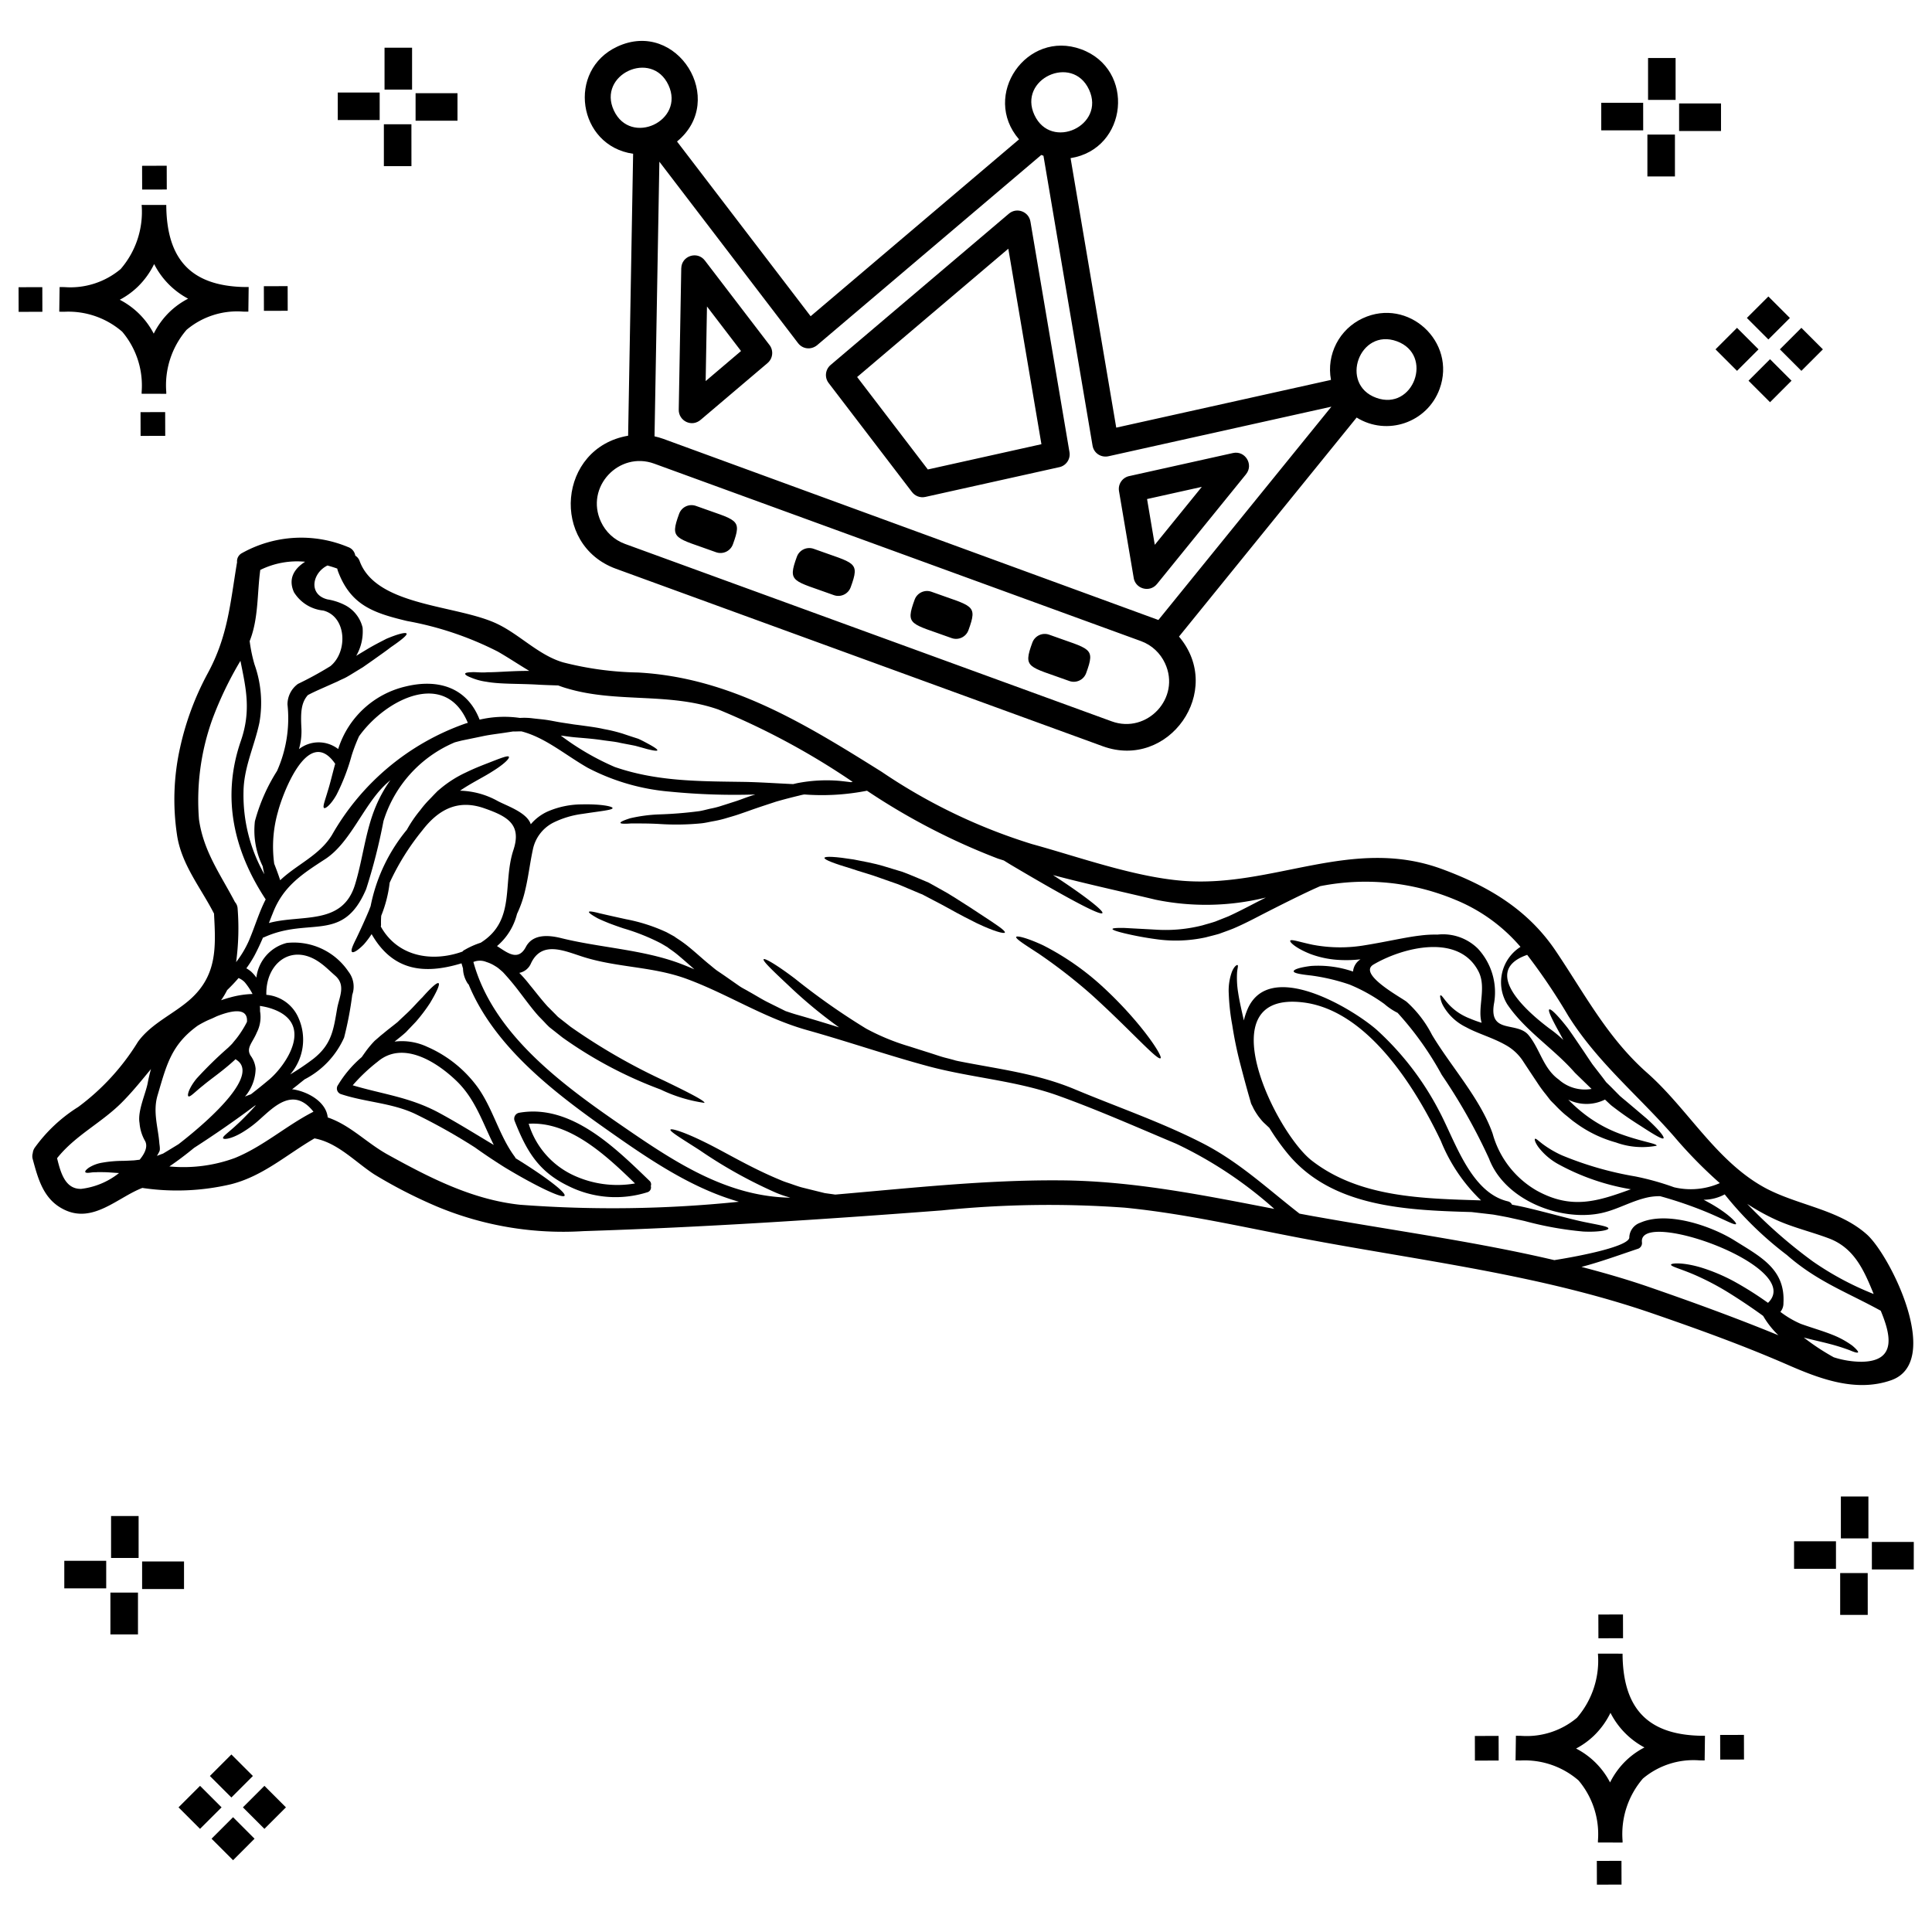 <?xml version="1.0" encoding="UTF-8" standalone="no"?>
<svg
   viewBox="0 0 150 150"
   x="0px"
   y="0px"
   version="1.1"
   id="svg306"
   sodipodi:docname="meat.svg"
   width="150"
   height="150"
   inkscape:version="1.2.2 (b0a8486541, 2022-12-01)"
   xml:space="preserve"
   xmlns:inkscape="http://www.inkscape.org/namespaces/inkscape"
   xmlns:sodipodi="http://sodipodi.sourceforge.net/DTD/sodipodi-0.dtd"
   xmlns="http://www.w3.org/2000/svg"
   xmlns:svg="http://www.w3.org/2000/svg"
   xmlns:rdf="http://www.w3.org/1999/02/22-rdf-syntax-ns#"
   xmlns:cc="http://creativecommons.org/ns#"
   xmlns:dc="http://purl.org/dc/elements/1.1/"><defs
     id="defs310" /><sodipodi:namedview
     id="namedview308"
     pagecolor="#505050"
     bordercolor="#eeeeee"
     borderopacity="1"
     inkscape:showpageshadow="0"
     inkscape:pageopacity="0"
     inkscape:pagecheckerboard="0"
     inkscape:deskcolor="#505050"
     showgrid="false"
     inkscape:zoom="2.144664"
     inkscape:cx="136.15186"
     inkscape:cy="35.20365"
     inkscape:window-width="1916"
     inkscape:window-height="967"
     inkscape:window-x="0"
     inkscape:window-y="1168"
     inkscape:window-maximized="1"
     inkscape:current-layer="g300" /><title
     id="title292">Meat</title><g
     data-name="Effect dot"
     id="g296"
     transform="matrix(2.452,0,0,2.452,-2.467,-3.103)"><path
       d="m 6.236,14.314 0.002,0.752 -0.78,0.002 -0.002,-0.752 z m 2.468,-3.962 c 0.054,0.003 0.116,7.6e-4 0.176,0.002 l -0.01,0.78 c -0.056,0.001 -0.116,-3.8e-4 -0.173,-0.002 A 2.485,2.485 0 0 0 6.914,11.709 2.691,2.691 0 0 0 6.271,13.679 v 0.056 L 5.491,13.733 V 13.677 A 2.637,2.637 0 0 0 4.876,11.769 2.602,2.602 0 0 0 3.047,11.137 h -3.8e-4 c -0.054,0 -0.109,-7.7e-4 -0.164,-0.002 l 0.011,-0.78 q 0.083,0 0.163,0.002 A 2.475,2.475 0 0 0 4.825,9.786 2.767,2.767 0 0 0 5.491,7.754 l 0.78,0.001 c 0.009,1.721 0.783,2.55 2.433,2.598 z m -1.741,0.371 a 2.542,2.542 0 0 1 -1.076,-1.097 2.573,2.573 0 0 1 -0.521,0.721 2.49,2.49 0 0 1 -0.568,0.41 2.502,2.502 0 0 1 1.076,1.073 2.538,2.538 0 0 1 0.494,-0.68 2.511,2.511 0 0 1 0.594,-0.427 z m -5.369,-0.363 0.002,0.78 0.752,-0.002 -0.002,-0.78 z m 8.52,-0.034 -0.753,0.002 0.002,0.78 0.753,-0.002 z M 6.287,7.266 6.285,6.513 5.505,6.516 5.507,7.268 Z m 50.765,5.373 0.681,0.681 -0.681,0.681 -0.681,-0.681 z m 0.993,-0.993 0.681,0.681 -0.681,0.681 -0.681,-0.681 z m -2.038,0 0.681,0.681 -0.681,0.681 -0.681,-0.681 z m 0.993,-0.993 0.681,0.681 L 57,12.014 56.319,11.333 Z M 55.5,5.414 H 54.173 V 4.541 H 55.5 Z M 53.036,5.393 H 51.708 V 4.52 h 1.327 z M 54.041,6.852 H 53.169 V 5.526 h 0.872 z M 54.062,4.429 H 53.19 V 3.102 h 0.872 z m -38.57,0.659 h -1.327 V 4.216 H 15.492 Z M 13.028,5.067 h -1.327 V 4.195 h 1.327 z m 1.006,1.459 H 13.161 V 5.201 h 0.872 z M 14.054,4.103 H 13.182 V 2.776 h 0.872 z m 37.514,56.086 0.002,0.752 0.78,-0.002 -0.002,-0.752 z m 3.248,-3.964 c 0.054,0.003 0.116,7.6e-4 0.176,0.002 l -0.01,0.78 c -0.056,0.001 -0.116,-3.8e-4 -0.173,-0.002 a 2.485,2.485 0 0 0 -1.783,0.577 2.691,2.691 0 0 0 -0.643,1.97 v 0.056 l -0.78,-0.002 v -0.056 a 2.637,2.637 0 0 0 -0.614,-1.909 2.602,2.602 0 0 0 -1.83,-0.632 h -3.8e-4 c -0.054,0 -0.109,-7.6e-4 -0.164,-0.002 l 0.011,-0.78 q 0.083,0 0.163,0.002 a 2.475,2.475 0 0 0 1.769,-0.571 2.767,2.767 0 0 0 0.665,-2.032 l 0.78,0.001 c 0.009,1.721 0.783,2.55 2.433,2.598 z m -1.741,0.371 A 2.542,2.542 0 0 1 52,55.5 a 2.572,2.572 0 0 1 -0.521,0.721 2.49,2.49 0 0 1 -0.568,0.41 2.502,2.502 0 0 1 1.076,1.073 2.539,2.539 0 0 1 0.494,-0.68 2.511,2.511 0 0 1 0.594,-0.427 z m -5.369,-0.363 0.002,0.78 0.752,-0.002 -0.002,-0.78 z m 8.52,-0.034 -0.753,0.002 0.002,0.78 0.753,-0.002 z m -3.828,-3.061 -0.002,-0.752 -0.78,0.002 0.002,0.752 z m 9.205,-2.177 H 60.277 v -0.872 h 1.327 z M 59.14,50.941 H 57.813 V 50.068 H 59.14 Z m 1.006,1.459 H 59.273 V 51.074 h 0.872 z m 0.021,-2.423 h -0.872 v -1.327 h 0.872 z M 8.386,58.805 9.066,59.486 8.386,60.167 7.705,59.486 Z m 0.993,-0.993 0.681,0.681 L 9.379,59.174 8.698,58.493 Z m -2.038,0 0.681,0.681 L 7.34,59.174 6.659,58.493 Z M 8.333,56.819 9.014,57.5 8.333,58.181 7.652,57.5 Z m -1.5,-5.239 H 5.506 V 50.708 H 6.833 Z M 4.369,51.559 H 3.042 V 50.687 H 4.369 Z m 1.006,1.459 H 4.502 V 51.693 H 5.375 Z M 5.395,50.596 H 4.523 v -1.327 h 0.872 z"
       id="path294" /></g><g
     id="g300"
     transform="matrix(1.973,0,0,1.973,14.064,14.182)"><path
       d="m 18.973,10.081 19.483,7.128 6.808,-8.394 -8.75,1.946 c -0.312,0.078 -0.599,-0.116 -0.649,-0.413 l -1.932,-11.407 -0.086,-0.031 -8.822,7.487 c -0.241,0.194 -0.568,0.152 -0.746,-0.079 L 18.819,-0.825 18.628,9.982 c 0.116,0.026 0.231,0.058 0.344,0.099 z m 1.288,2.64 c 1.62,0.591 1.826,0.484 1.451,1.511 -0.098,0.269 -0.396,0.408 -0.665,0.31 -1.62,-0.591 -1.826,-0.484 -1.451,-1.511 0.097,-0.27 0.396,-0.408 0.665,-0.31 z m 13.901,5.068 c 1.62,0.591 1.826,0.484 1.451,1.511 -0.098,0.269 -0.396,0.408 -0.666,0.309 -1.62,-0.591 -1.826,-0.484 -1.451,-1.511 0.1,-0.269 0.397,-0.407 0.666,-0.309 z M 29.53,16.1 c 1.62,0.591 1.826,0.484 1.451,1.511 -0.098,0.269 -0.396,0.408 -0.666,0.309 -1.62,-0.591 -1.826,-0.484 -1.451,-1.511 0.098,-0.269 0.396,-0.408 0.666,-0.309 z m -4.634,-1.69 c 1.62,0.591 1.826,0.484 1.451,1.511 -0.098,0.269 -0.396,0.408 -0.666,0.309 -1.62,-0.591 -1.826,-0.484 -1.451,-1.511 0.098,-0.269 0.397,-0.407 0.666,-0.309 z M 47.839,6.241 c 1.466,0.535 0.655,2.76 -0.811,2.225 -1.467,-0.533 -0.655,-2.76 0.811,-2.225 z M 46.494,5.338 c 1.792,-0.835 3.704,0.924 3.028,2.778 -0.485,1.329 -2.069,1.869 -3.265,1.127 l -6.99,8.619 c 1.806,2.137 -0.409,5.261 -3.002,4.315 L 17.109,15.193 C 14.516,14.247 14.83,10.43 17.589,9.958 l 0.197,-11.095 c -2.18,-0.313 -2.619,-3.288 -0.623,-4.217 2.358,-1.098 4.342,2.101 2.35,3.734 l 5.258,6.876 8.201,-6.96 c -1.495,-1.73 0.299,-4.327 2.442,-3.546 2.144,0.782 1.845,3.926 -0.414,4.285 l 1.797,10.605 8.45,-1.878 c -0.187,-1.001 0.329,-1.997 1.246,-2.424 z m -12.916,-8 c 0.659,1.415 2.807,0.415 2.148,-1 -0.657,-1.415 -2.807,-0.415 -2.148,1 z M 19.176,-3.841 c 0.659,1.415 -1.489,2.415 -2.148,1 -0.66,-1.414 1.488,-2.414 2.148,-1 z m 1.464,11.649 0.052,-2.936 1.34,1.753 z m 2.438,-0.711 -2.616,2.22 c -0.367,0.334 -0.888,0.054 -0.881,-0.382 l 0.099,-5.568 0.001,4.995e-4 c 0.009,-0.486 0.63,-0.693 0.928,-0.304 l 2.529,3.306 c 0.183,0.217 0.156,0.543 -0.061,0.728 z m 14.401,8.424 -0.573,-3.383 c -0.048,-0.281 0.142,-0.548 0.423,-0.596 l 4.063,-0.903 c 0.477,-0.106 0.819,0.452 0.515,0.83 l 0.001,4.63e-4 -3.508,4.325 c -0.295,0.361 -0.875,0.182 -0.921,-0.275 z m 0.531,-3.071 2.154,-0.479 -1.85,2.28 z m -4.589,-10.916 1.536,9.07 c 0.048,0.281 -0.142,0.548 -0.422,0.596 l -5.251,1.167 c -0.206,0.045 -0.411,-0.039 -0.529,-0.199 L 25.48,7.884 c -0.169,-0.22 -0.133,-0.531 0.076,-0.709 l 7.018,-5.956 c 0.311,-0.262 0.785,-0.078 0.847,0.316 z m 0.432,8.758 -4.47,0.994 -2.782,-3.638 5.949,-5.049 z m 3.917,7.748 -19.154,-6.983 c -1.385,-0.505 -2.733,0.92 -2.096,2.288 0.182,0.391 0.512,0.712 0.945,0.87 l 19.154,6.983 c 1.385,0.505 2.735,-0.919 2.096,-2.288 -0.181,-0.389 -0.51,-0.712 -0.945,-0.87 z"
       fill-rule="evenodd"
       id="path482"
       style="stroke-width:0.396" /><g
       id="g697"
       transform="matrix(0.221,0.496,-0.496,0.221,45.335,-11.886)"
       inkscape:transform-center-x="4.0183164"
       inkscape:transform-center-y="-11.397837"><path
         d="m 105.369,4.6 c 2.1,-0.931 10.679,-1.278 10.355,2.7 -0.225,2.706 -2.214,4.7 -4.128,6.441 -2.538,2.324 -4.92,4.8 -7.273,7.319 -5.99,6.4 -10.407,13.905 -15.379,21.063 -2.469,3.556 -5.1,7.042 -7.245,10.812 a 76.136,76.136 0 0 0 -5.215,12.188 c -2.92,8.175 -5.92,16.3 -9.2,24.341 a 23.708,23.708 0 0 1 -5.926,8.95 35.141,35.141 0 0 1 -4.006,3.226 c -1.371,0.885 -3.157,1.48 -4.123,2.868 l -0.017,0.017 c 0.248,2.313 0.983,4.527 0.572,6.892 a 17.071,17.071 0 0 1 -2.37,5.972 c -0.1,1.914 0.925,4.319 -0.873,5.817 -1.261,1.058 -2.747,0.826 -4.267,0.589 a 0.764,0.764 0 0 1 -0.393,-0.179 0.821,0.821 0 0 1 -0.318,-0.318 11.193,11.193 0 0 1 -1.4,-4.059 16.868,16.868 0 0 0 -2.549,-5.868 c -0.827,-1.428 -0.781,-3.151 -1.261,-4.683 -0.8,-2.544 -2.729,-3.273 -4.995,-4.14 -0.012,0 -0.017,0.006 -0.029,0.006 -2.087,0.116 -4.2,0.711 -6.279,0.121 a 17.226,17.226 0 0 1 -5.706,-2.8 20.586,20.586 0 0 1 -4.052,-3.975 c -1.874,-2.451 -3.972,-3.561 -6.47,-5.215 l -0.017,-0.017 a 0.668,0.668 0 0 1 -0.475,-0.6 8.807,8.807 0 0 1 2.729,-7.2 0.783,0.783 0 0 1 0.781,-0.225 0.762,0.762 0 0 1 0.5,-0.127 c 3.509,0.225 5.753,-5.175 8.21,-7.262 1.376,-1.174 3.29,-1.815 4.481,-3.215 A 23.38,23.38 0 0 0 31.91,69.385 C 34.951,63.442 40.23,59.84 45.676,56.174 A 40.9,40.9 0 0 0 54.9,48.348 c 2.226,-2.711 5.175,-5.781 6.863,-8.875 3.145,-5.752 2.024,-12.54 6.88,-17.524 2.475,-2.538 5.169,-4.469 8.737,-5.105 3.734,-0.659 7.3,-0.862 10.806,-2.463 3.59,-1.636 7.9,-1.96 11.1,-4.423 2.123,-1.648 3.574,-4.232 6.083,-5.358 z m 8.274,4.076 c 1.023,-2.417 -1.133,-2.694 -2.827,-2.74 -2.261,1.717 -3.805,3.347 -6.464,4.573 a 25.4,25.4 0 0 1 -5.84,2.324 3.266,3.266 0 0 1 -0.266,1.555 c 0.145,-0.115 0.29,-0.225 0.428,-0.329 1.2,-0.891 2.082,-1.2 2.134,-1.1 0.069,0.133 -0.659,0.648 -1.689,1.625 a 29.164,29.164 0 0 0 -2.393,2.579 4.3,4.3 0 0 0 -0.266,0.769 c -0.272,1.208 -0.1,2.387 -0.341,3.584 -0.6,2.949 -3.677,6.054 -6.927,5.863 a 41.118,41.118 0 0 0 -6.938,0.659 23.054,23.054 0 0 0 -5.406,1.093 4.589,4.589 0 0 1 -0.983,0.618 12.273,12.273 0 0 0 -2.3,1.723 14.516,14.516 0 0 0 -1.74,2.284 c -0.387,0.665 -0.665,1.081 -0.792,1.029 -0.127,-0.052 -0.075,-0.543 0.156,-1.3 a 7.736,7.736 0 0 1 1.611,-2.621 1.173,1.173 0 0 1 -0.59,-0.855 9.183,9.183 0 0 1 -0.7,1.642 7.016,7.016 0 0 1 -1.139,1.526 c -0.8,0.781 -1.382,1.018 -1.463,0.937 -0.11,-0.1 0.376,-0.6 0.937,-1.382 a 10.681,10.681 0 0 0 1.578,-3.486 c 0.393,-1.481 0.659,-2.9 0.977,-3.9 a 8.3,8.3 0 0 1 0.445,-1.162 3.6,3.6 0 0 1 2.122,-2.261 4.646,4.646 0 0 1 4.053,0.515 c 1.955,1.352 1.879,-0.966 3.169,-1.319 1.254,-0.347 2.636,0.012 3.816,-0.682 a 2.84,2.84 0 0 0 1.6,-1.9 l -1.561,0.624 c -2.22,0.683 -4.238,2.053 -6.516,2.458 a 3.044,3.044 0 0 1 -3.423,-2.568 12.346,12.346 0 0 0 -5.053,2.938 16.853,16.853 0 0 0 -4.874,8.533 v 0.521 c 0.018,1.295 0.087,2.717 0.168,4.232 0.046,0.734 0.087,1.5 0.075,2.232 -0.012,0.37 -0.046,0.745 -0.069,1.11 -0.047,0.347 -0.11,0.67 -0.162,0.994 A 10.126,10.126 0 0 1 64.843,42.953 23.021,23.021 0 0 1 63.5,44.9 c -0.341,0.44 -0.555,0.665 -0.612,0.631 -0.057,-0.034 0.052,-0.33 0.289,-0.833 0.254,-0.491 0.613,-1.2 1.064,-2.076 A 10.824,10.824 0 0 0 65.3,39.473 c 0.041,-0.323 0.1,-0.659 0.128,-0.988 0.011,-0.324 0.028,-0.654 0.04,-0.989 -0.006,-0.7 -0.046,-1.4 -0.093,-2.174 -0.017,-0.3 -0.028,-0.584 -0.046,-0.873 a 18.132,18.132 0 0 1 -3.105,7.36 c -1.532,2 -3.058,4.082 -4.66,6.071 2.221,-1.44 3.863,-2.313 3.972,-2.151 0.157,0.231 -2.526,2.249 -5.885,4.631 -0.168,0.116 -0.336,0.232 -0.5,0.341 -0.1,0.11 -0.2,0.226 -0.3,0.336 a 47.617,47.617 0 0 1 -8.3,6.631 0.48,0.48 0 0 0 -0.058,0.041 16.852,16.852 0 0 1 -1.6,4.255 3.458,3.458 0 0 0 -0.075,0.359 c -0.1,0.543 -0.2,1.121 -0.284,1.734 -0.057,0.59 -0.127,1.214 -0.179,1.868 -0.023,0.329 -0.052,0.653 -0.081,0.977 -0.029,0.324 -0.081,0.653 -0.121,0.977 a 8.015,8.015 0 0 1 -0.174,0.9 c -0.075,0.3 -0.115,0.555 -0.219,0.873 a 18.623,18.623 0 0 1 -1.214,2.827 c -0.388,0.763 -0.648,1.376 -0.845,1.81 -0.161,0.451 -0.283,0.7 -0.352,0.682 -0.069,-0.018 -0.07,-0.289 -0.018,-0.769 a 11.092,11.092 0 0 1 0.584,-2 29.2,29.2 0 0 0 0.983,-2.787 c 0.064,-0.226 0.11,-0.549 0.168,-0.833 a 6.462,6.462 0 0 0 0.144,-0.884 c 0.035,-0.289 0.064,-0.59 0.1,-0.9 0.036,-0.31 0.052,-0.636 0.075,-0.959 0.017,-0.208 0.04,-0.422 0.064,-0.63 a 47.715,47.715 0 0 1 -2.706,5.567 15.659,15.659 0 0 1 -4.007,4.741 c -1.561,1.139 -3.249,1.914 -4.365,3.313 -0.023,0.058 -0.046,0.116 -0.075,0.174 -0.052,0.127 -0.116,0.289 -0.162,0.375 -0.041,0.151 -0.081,0.3 -0.122,0.446 -0.156,0.584 -0.341,1.15 -0.456,1.688 -0.115,0.538 -0.226,1.035 -0.33,1.509 -0.035,0.185 -0.064,0.364 -0.092,0.543 a 9.121,9.121 0 0 0 3.11,7.042 41.345,41.345 0 0 1 3.984,3.146 c 2.937,3.145 0.15,4.55 0.185,8.2 0,0.023 -0.012,0.041 -0.012,0.064 0.324,0.352 0.642,0.717 0.943,1.1 a 8.591,8.591 0 0 1 0.6,0.908 2.284,2.284 0 0 1 0.364,-0.22 2.657,2.657 0 0 1 0.549,-0.168 2.949,2.949 0 0 1 -1.4,-3.035 4.768,4.768 0 0 1 3.718,-3.238 1.771,1.771 0 0 1 1.648,0.434 25.2,25.2 0 0 1 2.59,1.8 6.279,6.279 0 0 1 1.6,3.845 c 0.057,0.22 0.115,0.451 0.179,0.676 0.034,0.145 0.075,0.3 0.11,0.446 0.023,-0.035 0.04,-0.07 0.057,-0.1 0.631,-0.936 1.81,-1.775 2.857,-1.428 1.2,-1.289 2.833,-1.815 4.261,-2.9 2.74,-2.07 5.434,-4.233 7.186,-7.245 a 89.173,89.173 0 0 0 6.262,-14.587 c -2.238,2.677 -5.3,4.6 -8.389,6.446 -4.14,2.481 -9,5.175 -13.963,5.036 a 0.59,0.59 0 0 1 -0.191,0.047 2.149,2.149 0 0 1 -0.694,-0.035 2.11,2.11 0 0 1 -0.341,-0.11 L 45.96,89.637 c -0.347,2.787 -1.5,4.776 -4.585,5.088 a 6.241,6.241 0 0 1 0.451,0.815 c 0.225,0.567 0.266,0.942 0.156,1.006 -0.127,0.069 -0.393,-0.22 -0.763,-0.671 -0.364,-0.427 -0.873,-1.017 -1.469,-1.653 l -0.254,-0.255 a 12.476,12.476 0 0 1 -3.99,-4.654 9.233,9.233 0 0 1 -0.907,-1.474 7.288,7.288 0 0 1 -0.44,-0.931 c -0.063,-0.162 -0.133,-0.324 -0.2,-0.491 l -0.11,-0.278 -0.081,-0.283 a 8.316,8.316 0 0 1 -0.312,-2.157 c -0.023,-0.659 0.006,-1.231 0.029,-1.711 0.046,-0.943 0.063,-1.567 0.2,-1.579 0.137,-0.012 0.353,0.55 0.486,1.544 0.115,0.74 0.138,1.694 0.318,2.689 a 5.9,5.9 0 0 1 1.8,-2.192 c 0.584,-0.456 1.618,-1.6 2.509,-1.5 a 3.485,3.485 0 0 1 -0.347,-1.48 6.279,6.279 0 0 1 0.532,-2.475 c 0.543,-1.3 1.046,-1.989 1.156,-1.937 0.133,0.052 -0.15,0.868 -0.5,2.151 a 6.7,6.7 0 0 0 -0.283,2.22 2.82,2.82 0 0 0 1.185,2.134 c 0.781,0.572 1.671,1.1 2.4,1.659 a 8.312,8.312 0 0 1 1.387,1.284 4.453,4.453 0 0 1 1.538,2.272 c 0.705,-0.474 1.665,-0.919 0.908,-1.885 -0.665,-0.844 -0.122,-1.85 0.439,-2.573 1.775,-2.272 3.151,-5.036 5.157,-7.094 0.278,-0.283 0.567,-0.561 0.856,-0.827 -0.445,0.2 -0.879,0.4 -1.26,0.584 a 7.3,7.3 0 0 0 -0.781,0.422 l -0.191,0.11 -0.052,0.023 v 0.006 0 l -0.024,0.017 -0.08,0.058 c -0.11,0.075 -0.22,0.156 -0.324,0.231 a 15.132,15.132 0 0 0 -2.076,2.018 c -0.283,0.312 -0.561,0.6 -0.8,0.839 -0.254,0.242 -0.474,0.451 -0.659,0.6 -0.387,0.289 -0.618,0.422 -0.665,0.376 -0.047,-0.046 0.1,-0.278 0.4,-0.654 0.283,-0.375 0.682,-0.907 1.191,-1.6 a 12.456,12.456 0 0 1 2.053,-2.29 l 0.364,-0.277 0.092,-0.07 0.024,-0.017 0.034,-0.029 0.052,-0.023 0.185,-0.116 a 8.709,8.709 0 0 1 0.792,-0.462 c 0.584,-0.3 1.168,-0.549 1.735,-0.827 0.272,-0.145 0.572,-0.272 0.809,-0.422 0.266,-0.168 0.532,-0.33 0.8,-0.491 l 0.769,-0.463 c 0.255,-0.15 0.463,-0.335 0.688,-0.491 0.434,-0.33 0.867,-0.613 1.249,-0.926 0.382,-0.313 0.734,-0.607 1.064,-0.878 A 0.491,0.491 0 0 1 58.673,69.6 c 0.219,-0.237 0.439,-0.474 0.647,-0.728 0.659,-0.786 1.336,-1.567 2.018,-2.342 a 33.894,33.894 0 0 1 -4.221,2.093 c -1.5,0.63 -2.451,1.024 -2.515,0.891 -0.057,-0.11 0.764,-0.706 2.209,-1.5 a 49.543,49.543 0 0 0 5.406,-3.237 16.247,16.247 0 0 0 2.463,-2.348 c 0.358,-0.4 0.7,-0.786 1.017,-1.144 0.317,-0.358 0.636,-0.688 0.874,-1.006 0.144,-0.18 0.277,-0.347 0.41,-0.5 0.035,-0.053 0.075,-0.1 0.11,-0.151 1.717,-2.428 3.134,-4.845 5.325,-6.9 2.422,-2.284 4.735,-4.77 7.331,-6.857 2.336,-1.874 4.909,-2.937 7.5,-4.325 0.254,-0.37 0.514,-0.74 0.763,-1.116 3.244,-4.787 6.319,-9.759 9.829,-14.379 0.52,-1.931 1.312,-5.446 0.688,-5.643 a 1.162,1.162 0 0 1 -0.63,-1.139 c 0,-2.151 2.312,-4.614 3.943,-5.718 1.879,-1.266 3.417,-2.527 5.6,-1.4 a 0.951,0.951 0 0 1 0.491,0.462 6.972,6.972 0 0 0 1.405,-1.006 c 0.6,-0.63 1.122,-1.254 1.63,-1.746 a 6.405,6.405 0 0 1 1.33,-1.017 c 0.364,-0.174 0.578,-0.231 0.607,-0.174 0.029,0.057 -0.11,0.232 -0.381,0.48 a 14.585,14.585 0 0 0 -1.041,1.18 c -0.335,0.416 -0.711,0.936 -1.162,1.491 a 16.709,16.709 0 0 0 2.191,-1.4 6.677,6.677 0 0 0 1.133,-1.741 z M 109.5,5.911 c -1.833,-0.058 -3.62,-0.081 -5.007,1.329 -0.949,0.96 -1.775,2.053 -2.787,2.949 a 15.74,15.74 0 0 1 -1.9,1.434 35.453,35.453 0 0 0 5.747,-2.648 21.752,21.752 0 0 0 3.947,-3.064 z m -0.076,7.522 a 6.34,6.34 0 0 1 -1.728,0.439 c -0.075,0.041 -0.145,0.081 -0.214,0.121 -0.879,0.515 -1.712,1.047 -2.44,1.544 a 19.465,19.465 0 0 0 -1.844,1.44 c -0.978,0.856 -1.5,1.572 -1.619,1.48 -0.093,-0.064 0.185,-0.879 1.133,-1.966 a 13.281,13.281 0 0 1 1.8,-1.682 24.657,24.657 0 0 1 2.457,-1.642 c -1.283,-3.562 -10.129,5.805 -7.73,6.556 a 0.439,0.439 0 0 1 0.318,0.422 c -0.139,1.451 -0.237,2.891 -0.468,4.308 1.064,-1.33 2.162,-2.637 3.33,-3.886 2.281,-2.44 4.592,-4.827 7.003,-7.134 z m -12.877,2.544 a 5.237,5.237 0 0 0 1.075,-3.151 33.078,33.078 0 0 1 -4.406,1.642 c -3.787,1.162 -7.192,2.9 -11.153,3.457 a 43.752,43.752 0 0 0 -5.232,0.919 c -0.335,3.943 4.689,1.162 5.522,0.706 a 8.8,8.8 0 0 1 1.179,-0.59 L 82.983,19 c -1.139,0.1 -1.856,0.127 -1.885,-0.006 -0.029,-0.133 0.642,-0.393 1.758,-0.671 0.56,-0.121 1.26,-0.237 1.988,-0.37 0.37,-0.063 0.752,-0.127 1.151,-0.2 0.387,-0.093 0.786,-0.191 1.191,-0.29 l 0.306,-0.069 0.076,-0.017 v 0 a 0.1,0.1 0 0 1 0.024,-0.006 l 0.017,-0.006 0.144,-0.058 c 0.2,-0.081 0.394,-0.156 0.584,-0.225 l 0.567,-0.214 q 0.259,-0.122 0.5,-0.243 c 0.665,-0.324 1.272,-0.613 1.775,-0.856 1.058,-0.474 1.769,-0.659 1.815,-0.537 0.046,0.122 -0.531,0.526 -1.48,1.139 -0.474,0.318 -1.04,0.682 -1.74,1.075 -0.173,0.093 -0.353,0.2 -0.532,0.289 -0.173,0.075 -0.358,0.151 -0.538,0.226 a 2.982,2.982 0 0 1 -1.075,2.434 11.093,11.093 0 0 0 1.307,-0.578 9.749,9.749 0 0 0 2.416,-1.775 c 1.22,-1.243 1.787,-2.226 1.932,-2.14 a 5.564,5.564 0 0 1 -1.417,2.6 8.96,8.96 0 0 1 -2.515,2.111 C 89.08,20.78 88.814,20.89 88.537,21.04 a 8.927,8.927 0 0 1 -0.931,0.382 c -0.156,0.058 -0.318,0.127 -0.48,0.179 l -0.5,0.122 a 9.2,9.2 0 0 1 -1.018,0.219 c -0.676,0.116 -1.335,0.226 -1.971,0.33 a 3.57,3.57 0 0 0 -1.492,0.671 c -0.879,0.653 -1.572,1.509 -2.324,2.075 a 3.8,3.8 0 0 1 -2.07,0.885 1.792,1.792 0 0 1 -0.595,-0.035 c -0.133,-0.023 -0.2,-0.058 -0.2,-0.087 -0.017,-0.185 1.2,-0.063 2.417,-1.283 0.2,-0.185 0.405,-0.4 0.613,-0.636 -1.1,-0.139 -2.186,-1.376 -3.481,-1.307 -3.145,0.162 -3.839,4.313 -3.567,6.742 0.15,1.353 2.966,-0.833 3.44,-1.087 a 8.293,8.293 0 0 1 2.937,-0.706 c 2.648,-0.318 5.672,-1.324 8.337,-1.1 a 6.864,6.864 0 0 0 5.071,-1.243 c 2.3,-1.741 2.5,-3.7 2.683,-6.268 a 16.623,16.623 0 0 1 -3.863,4.111 4.631,4.631 0 0 1 -1.636,0.763 c -0.428,0.093 -0.647,0.041 -0.665,-0.011 -0.029,-0.075 0.208,-0.162 0.55,-0.347 a 7.511,7.511 0 0 0 1.329,-0.948 24.547,24.547 0 0 0 3.562,-4.233 19.58,19.58 0 0 1 1.864,-2.251 z m -10.361,27.1 a 29.761,29.761 0 0 0 -7.2,4.568 c -2.215,2.081 -4.516,4.157 -6.62,6.348 -2.272,2.359 -3.77,5.244 -5.822,7.776 -1.926,2.371 -4.013,4.6 -5.961,6.95 -2.093,2.521 -4.707,4.169 -6.961,6.481 -1.8,1.856 -2.758,4.2 -4.429,6.112 -0.931,1.075 -2.429,2.283 -1.18,3.729 a 1.16,1.16 0 0 1 0.284,1.052 9.474,9.474 0 0 1 1.092,-0.335 c 0.683,-0.191 1.3,-0.33 1.983,-0.555 0.174,-0.07 0.347,-0.133 0.521,-0.2 l 0.26,-0.1 0.133,-0.046 0.052,-0.023 0.012,-0.006 0.028,-0.012 c 0.33,-0.173 0.66,-0.352 0.995,-0.526 a 43.68,43.68 0 0 0 6.348,-4.619 c 1.555,-1.313 2.544,-2.105 2.642,-2 a 10.809,10.809 0 0 1 -2.179,2.509 30.509,30.509 0 0 1 -6.337,4.961 l -1.046,0.549 -0.035,0.018 -0.018,0.005 -0.052,0.024 -0.063,0.023 -0.133,0.052 -0.266,0.092 -0.52,0.191 c -0.706,0.225 -1.481,0.387 -2.105,0.538 a 18.468,18.468 0 0 0 -1.781,0.5 c -0.092,0.029 -0.266,0.116 -0.376,0.168 -0.11,0.052 -0.208,0.109 -0.312,0.185 a 2.6,2.6 0 0 0 -0.532,0.462 1.233,1.233 0 0 0 -0.387,0.862 c 5.579,0.855 11.2,-2.533 15.767,-5.337 3.717,-2.284 7.313,-4.683 9.181,-8.684 -0.046,0.052 -0.093,0.1 -0.133,0.15 a 7.7,7.7 0 0 1 -0.642,0.671 33.981,33.981 0 0 1 -5.036,3.77 c -1.312,0.861 -2.139,1.445 -2.226,1.329 -0.075,-0.1 0.567,-0.844 1.816,-1.879 1.231,-1.04 3.058,-2.283 4.764,-3.914 0.225,-0.2 0.41,-0.422 0.607,-0.63 0.197,-0.208 0.405,-0.428 0.549,-0.613 0.353,-0.451 0.694,-0.89 1.018,-1.307 0.139,-0.219 0.272,-0.439 0.405,-0.647 1.78,-5.14 3.446,-10.367 5.689,-15.3 2.17,-4.798 5.211,-9.048 8.206,-13.338 z m -34.025,67.315 c 0.075,-2.209 -0.613,-4.319 -0.741,-6.511 a 0.318,0.318 0 0 1 0,-0.069 c -2.266,0.572 -1.509,2.434 -1.081,3.781 a 8.02,8.02 0 0 1 0.347,1.527 c 0.116,0.931 -0.058,1.457 -0.179,1.457 -0.145,0 -0.226,-0.555 -0.491,-1.307 -0.128,-0.4 -0.313,-0.856 -0.521,-1.37 -0.063,-0.145 -0.133,-0.307 -0.2,-0.457 a 0.292,0.292 0 0 0 -0.006,0.075 c 0.405,1.769 0.728,3.515 1,5.267 0.2,0.723 0.37,1.452 0.5,2.18 a 10.8,10.8 0 0 0 1.372,-4.573 z m -2.5,11.112 a 5.443,5.443 0 0 0 0.081,-3.012 c -0.2,0.387 -0.393,0.728 -0.526,1.023 -0.081,0.174 -0.156,0.33 -0.2,0.463 a 2.152,2.152 0 0 0 -0.139,0.37 c -0.064,0.225 -0.127,0.352 -0.2,0.347 -0.073,-0.005 -0.127,-0.128 -0.179,-0.359 a 2.612,2.612 0 0 1 0.064,-1.046 8.7,8.7 0 0 1 0.479,-1.394 c 0.105,-0.248 0.2,-0.5 0.3,-0.757 0.041,-0.122 0.075,-0.243 0.116,-0.37 0.005,-0.012 0.005,-0.023 0.011,-0.035 -0.266,-0.532 -0.613,-0.931 -1.064,-0.913 a 3.081,3.081 0 0 1 -1.37,-0.162 c -0.856,-0.208 -1.792,-1.307 -2.434,-1.74 -0.289,-0.2 -0.549,-0.4 -0.8,-0.608 0.446,0.9 0.908,1.793 1.3,2.781 0.81,2.012 0.827,4.129 1.833,6.065 0.949,0.162 2.25,0.411 2.724,-0.657 z m 0.093,-6.481 c -0.052,-0.44 -0.11,-0.885 -0.168,-1.324 -0.781,-3.174 -2.267,-7.43 -3.9,-6.3 -0.017,0 -0.034,0 -0.046,0.017 0.4,1.162 0.572,2.185 0.781,2.914 0.185,0.734 0.416,1.237 0.283,1.307 -0.1,0.057 -0.515,-0.255 -0.925,-1.059 a 28.342,28.342 0 0 1 -1.116,-3.006 c -0.046,-0.127 -0.093,-0.254 -0.145,-0.382 -0.069,-0.133 -0.133,-0.266 -0.2,-0.4 a 6.888,6.888 0 0 0 -0.4,-0.67 6.245,6.245 0 0 0 -0.41,-0.555 c -0.954,-0.521 -1.215,0.7 -1.261,1.821 0,0.127 0.006,0.254 0.006,0.387 0,0.1 -0.006,0.208 -0.006,0.318 a 7.617,7.617 0 0 0 0.058,0.839 c 0.486,2.335 1.694,3.237 3.434,4.723 0.948,0.81 2.151,0.908 3.215,1.29 0.092,0.034 0.439,0.11 0.543,0.237 a 2.644,2.644 0 0 1 0.226,0.3 c 0.009,-0.157 0.015,-0.307 0.027,-0.457 z m -1.359,-7.129 c 0,-0.15 0.011,-0.306 0.023,-0.457 -0.139,-0.561 -0.283,-1.116 -0.445,-1.671 -0.428,-1.462 -2.411,-4.833 -4.753,-2.064 a 5.054,5.054 0 0 0 -0.387,0.538 3.564,3.564 0 0 1 0.353,0.144 2.466,2.466 0 0 1 1.312,0.839 c 0.561,0.59 0.7,1.2 1.376,1.093 a 1.858,1.858 0 0 1 0.989,0.057 3.18,3.18 0 0 1 1.528,1.521 z m -0.133,-3.648 a 18.135,18.135 0 0 0 -0.353,-2 c -0.422,-1.636 -1.324,-2.174 -2.619,-3.041 -0.7,-0.468 -1.278,-1.295 -2.249,-0.838 -0.405,0.191 -0.844,0.352 -1.231,0.578 -2.244,1.255 -1.666,3.654 0.479,4.539 a 2.775,2.775 0 0 1 2.487,-1.446 3.853,3.853 0 0 1 3.482,2.208 z m -2.816,-45.71 a 1.377,1.377 0 0 0 0.041,-0.145 53.394,53.394 0 0 0 -8.742,6.747 c -2.6,2.741 -3.423,6.534 -5.84,9.367 -0.156,0.19 -0.318,0.364 -0.485,0.532 -0.191,0.393 -0.388,0.8 -0.6,1.22 -0.688,1.312 -1.162,2.543 -1.769,3.434 a 4.361,4.361 0 0 1 -0.752,0.913 c -0.2,0.2 -0.341,0.284 -0.4,0.249 -0.059,-0.035 -0.024,-0.2 0.086,-0.463 0.087,-0.26 0.324,-0.612 0.474,-1.058 0.307,-0.676 0.648,-1.717 1.145,-2.809 -0.711,0.5 -1.451,0.965 -2.2,1.509 a 23.739,23.739 0 0 0 -4.712,5.116 c -1.52,1.978 -2.7,3.267 -5.342,3.1 a 1.491,1.491 0 0 1 -0.185,-0.029 c -0.168,0.174 -0.33,0.359 -0.492,0.555 0.035,1.215 1.342,2.151 2.244,1 a 4.267,4.267 0 0 1 0.844,-0.948 2.486,2.486 0 0 1 2.058,-0.544 3.516,3.516 0 0 1 1.681,1.255 c -0.04,-0.3 -0.075,-0.6 -0.109,-0.873 -0.076,-0.59 -0.1,-1.168 -0.128,-1.625 0.018,-0.919 0.122,-1.48 0.249,-1.492 0.127,-0.012 0.278,0.561 0.439,1.446 0.11,0.439 0.2,0.931 0.324,1.532 0.058,0.295 0.116,0.6 0.179,0.925 0.041,0.335 0.087,0.676 0.133,1.029 l 0.029,0.26 0.006,0.064 0.006,0.081 0.006,0.127 c 0,0.168 0,0.335 0.011,0.5 v 0.942 c 0,0.544 -0.006,1.03 0.029,1.446 0.312,0.67 0.919,0.988 2.041,1.416 a 4.631,4.631 0 0 1 1.272,0.764 2.318,2.318 0 0 1 1.151,-2.6 6.724,6.724 0 0 1 -2.151,-6.314 c 0.433,-2.371 1.862,-4.036 4.377,-3.914 a 7.886,7.886 0 0 1 1.075,-2.718 4.891,4.891 0 0 1 0.382,-0.8 c 0.173,-0.284 0.335,-0.584 0.5,-0.85 0.165,-0.266 0.346,-0.515 0.514,-0.763 0.168,-0.248 0.33,-0.509 0.486,-0.752 l 0.121,-0.185 0.1,-0.162 c 0.075,-0.127 0.151,-0.249 0.226,-0.37 0.3,-0.48 0.578,-0.942 0.884,-1.347 a 11.439,11.439 0 0 1 0.862,-1.116 c 0.3,-0.324 0.561,-0.613 0.792,-0.873 0.254,-0.226 0.486,-0.4 0.671,-0.543 0.381,-0.29 0.612,-0.428 0.659,-0.382 0.047,0.046 -0.1,0.277 -0.393,0.653 -0.151,0.179 -0.336,0.405 -0.55,0.665 -0.191,0.266 -0.4,0.573 -0.636,0.908 -0.248,0.318 -0.468,0.728 -0.728,1.133 -0.26,0.405 -0.521,0.873 -0.786,1.353 -0.064,0.121 -0.133,0.243 -0.2,0.364 l -0.115,0.2 -0.116,0.19 c -0.1,0.162 -0.2,0.324 -0.3,0.492 A 19.049,19.049 0 0 0 37.484,73.7 c 2.208,-2.359 3.44,-5.181 4.781,-8.077 0.48,-1.035 1.058,-2.116 1.613,-3.226 0.018,-0.087 0.035,-0.18 0.052,-0.272 a 11.113,11.113 0 0 1 1.1,-2.891 c 0.146,-0.253 0.285,-0.484 0.412,-0.698 z m -0.231,30.695 a 0.389,0.389 0 0 1 -0.052,-0.191 5.982,5.982 0 0 1 0,-1.284 c -0.434,-3 -3.273,-3.168 -5.175,-4.9 -1.457,-1.324 -2.416,-0.578 -3.625,0.706 -1.387,1.474 -1.266,3.064 -0.358,4.747 a 17.771,17.771 0 0 0 2.5,3.706 9.208,9.208 0 0 1 1.937,1.532 6.218,6.218 0 0 0 0.6,0.283 0.415,0.415 0 0 1 0.1,0.064 c 2.502,-0.223 3.89,-2.328 4.069,-4.663 z m -3.833,16.824 a 6.784,6.784 0 0 1 0.445,-1.682 4.783,4.783 0 0 0 -1,0.168 1.319,1.319 0 0 0 -0.469,0.289 c 0.174,0.358 0.324,0.734 0.463,1.11 a 5.628,5.628 0 0 1 0.491,0.7 c 0.019,-0.203 0.043,-0.4 0.066,-0.585 z m -2.151,-1.538 a 7.466,7.466 0 0 0 -1.012,-1.445 c -0.734,-0.8 -1.59,-1.515 -2.266,-2.359 -4.146,0.682 -8.054,-0.063 -11.228,-3.035 -1.718,-1.608 -3.417,-1.9 -5.308,-2.33 a 25.821,25.821 0 0 0 3.008,3.552 17.379,17.379 0 0 0 6.262,3.868 c 2.261,0.648 4.273,0.2 6.533,0.058 a 0.777,0.777 0 0 1 0.532,0.023 18.208,18.208 0 0 1 3.475,1.668 z m -1.619,-3.324 c 0.376,-2.417 2.347,-4.776 0.006,-6.822 -1.469,-1.284 -3.267,-2.284 -4.6,-3.718 a 9.734,9.734 0 0 1 -1.284,-1.717 c 0.058,0.179 0.11,0.364 0.179,0.543 0.746,2.035 2.787,3.978 3.128,6.106 0.307,1.942 0.549,3.584 2.047,5.076 0.167,0.179 0.347,0.353 0.52,0.532 z m -2.5,-2.006 c -0.561,-1.59 -0.48,-3.313 -1.463,-4.753 A 17.961,17.961 0 0 1 30.2,82.35 c 0.006,-0.075 0.017,-0.15 0.029,-0.225 -4.221,-0.11 -4.007,4.718 -2.319,7.6 a 12.261,12.261 0 0 0 1.058,1.058 14.947,14.947 0 0 1 2.145,2.151 c 0.486,0.653 0.619,1.156 0.509,1.22 -0.127,0.069 -0.451,-0.272 -1.017,-0.752 -0.4,-0.358 -0.96,-0.78 -1.579,-1.289 -3.457,0.648 0.619,4.521 1.475,5.192 a 9.152,9.152 0 0 0 3.341,1.792 c 0.413,0.02 0.829,0.043 1.258,0.09 z m -0.856,0.873 c -0.2,-0.035 -0.393,-0.075 -0.584,-0.127 a 5.87,5.87 0 0 1 -3.209,-0.81 13.136,13.136 0 0 1 -2.677,-2.949 9.361,9.361 0 0 0 -4.093,-2.653 1.839,1.839 0 0 1 -1.053,-1.3 25.221,25.221 0 0 0 -0.219,-2.672 c -0.428,-1.584 -2.8,-2.543 -3.891,-1.167 a 2.819,2.819 0 0 1 -2.082,1.4 c -1.1,0 -1.549,-0.746 -1.682,-1.637 a 6.013,6.013 0 0 0 -0.781,3.209 c 1.451,0.9 3.14,1.532 4.354,2.758 a 0.308,0.308 0 0 1 0.035,0.041 10.94,10.94 0 0 0 1.694,0.37 8.287,8.287 0 0 1 4,1.393 c 1.4,1.012 2.491,2.347 4.1,3.088 a 11.619,11.619 0 0 0 6.081,1.056 z"
         id="path685" /><path
         d="m 97.339,21.539 c 0.11,0.046 -0.029,0.745 -0.538,1.751 a 24.7,24.7 0 0 1 -2.428,3.574 c -0.249,0.335 -0.492,0.664 -0.729,0.982 -0.214,0.307 -0.422,0.607 -0.618,0.9 -0.3,0.5 -0.567,0.959 -0.81,1.364 -2.052,4.279 -4.423,9.048 -9.2,10.424 a 16.75,16.75 0 0 1 -2.336,0.48 c -0.15,0.064 -0.307,0.128 -0.474,0.2 -0.167,0.072 -0.364,0.121 -0.567,0.173 a 5.332,5.332 0 0 1 -0.659,0.1 c -0.1,0.005 -0.2,0.005 -0.306,0.011 l -0.076,0.006 h -0.04 l -0.093,-0.006 -0.023,-0.006 -0.156,-0.023 c -0.855,-0.115 -1.752,-0.26 -2.769,-0.428 a 27.823,27.823 0 0 1 -2.723,-0.6 15.505,15.505 0 0 1 -2.2,-0.7 3.974,3.974 0 0 1 -1.365,-0.867 c -0.289,-0.313 -0.306,-0.515 -0.266,-0.555 0.058,-0.053 0.226,0.115 0.5,0.26 a 6.585,6.585 0 0 0 1.353,0.514 c 0.561,0.156 1.238,0.289 2,0.44 a 4.626,4.626 0 0 1 -0.48,-0.417 c -3.088,-2.971 2.879,-7.117 5.03,-8.106 a 21.068,21.068 0 0 1 7.2,-1.734 C 87.03,29.1 90.9,29.6 92.58,27.39 a 0.433,0.433 0 0 1 0.341,-0.174 c 0.209,-0.306 0.428,-0.613 0.671,-0.931 1.029,-1.347 1.989,-2.48 2.619,-3.359 0.63,-0.879 0.989,-1.445 1.128,-1.387 z m -5.614,7.6 a 12.382,12.382 0 0 1 -5.134,0.907 c -4.215,0.11 -10.778,0.978 -13.212,5.019 -3.654,6.065 7.748,5.683 10.708,4.111 3.851,-2.056 5.782,-6.195 7.638,-10.04 z"
         id="path687" /><path
         d="m 72.859,46.163 c 0.081,0.283 -2.868,1.2 -6.3,2.723 a 39.091,39.091 0 0 0 -4.2,2.249 c -1.04,0.671 -1.694,1.116 -1.786,1 -0.075,-0.092 0.405,-0.711 1.359,-1.538 A 19.293,19.293 0 0 1 66.158,48 c 3.55,-1.577 6.649,-2.074 6.701,-1.837 z"
         id="path689" /><path
         d="m 66.285,83.674 a 0.36,0.36 0 0 1 0.312,0.4 7.652,7.652 0 0 1 -2.769,5.077 c -1.821,1.532 -3.527,1.717 -5.857,1.618 A 0.438,0.438 0 0 1 57.555,90.22 c 0.925,-3.7 5.169,-5.325 8.349,-6.614 a 0.34,0.34 0 0 1 0.381,0.068 z m -3.07,4.869 a 7.528,7.528 0 0 0 2.434,-3.9 c -2.665,1.069 -6.042,2.474 -7.088,5.278 a 6.062,6.062 0 0 0 4.654,-1.378 z"
         id="path691" /><path
         d="m 64.383,89.67 c 0.15,0.22 -1.48,1.619 -3.648,3.128 -0.792,0.532 -1.544,1 -2.186,1.376 a 42.539,42.539 0 0 0 -4.018,2.995 c -1.428,1.249 -2.214,2.937 -3.481,4.319 A 0.429,0.429 0 0 1 50.374,101.401 8.288,8.288 0 0 1 49.223,99 c -0.08,-0.127 -0.161,-0.266 -0.242,-0.405 a 6.976,6.976 0 0 1 -0.457,-0.936 c -0.052,-0.18 -0.11,-0.37 -0.168,-0.555 -0.04,-0.162 -0.087,-0.324 -0.133,-0.492 -0.092,-0.341 -0.173,-0.694 -0.26,-1.012 -0.11,-0.3 -0.208,-0.595 -0.306,-0.873 -0.191,-0.561 -0.44,-1.058 -0.6,-1.5 -0.387,-0.85 -0.572,-1.417 -0.457,-1.486 0.115,-0.069 0.515,0.37 1.064,1.156 a 12.175,12.175 0 0 1 0.821,1.492 c 0.127,0.306 0.255,0.624 0.393,0.954 0.11,0.329 0.191,0.665 0.284,1.018 a 0.022,0.022 0 0 1 0.005,0.017 4.324,4.324 0 0 1 1.319,-2.018 8.928,8.928 0 0 1 4.22,-2.151 c 1.868,-0.364 3.834,0.018 5.655,-0.4 0.034,-0.006 0.063,0 0.1,-0.006 2.049,-1.403 3.772,-2.347 3.922,-2.133 z m -5.446,3.186 c -1.764,0.087 -3.539,-0.133 -5.291,0.561 -1.786,0.711 -4.336,2.318 -3.648,4.671 a 12.676,12.676 0 0 0 0.827,2.348 c 1.457,-1.694 2.44,-3.394 4.3,-4.851 1.239,-0.96 2.534,-1.827 3.812,-2.729 z"
         id="path693" /><path
         d="m 59.948,52.76 c 0.087,0.092 -0.439,0.722 -1.433,1.572 -0.5,0.417 -1.105,0.9 -1.775,1.4 -0.336,0.248 -0.683,0.526 -1.047,0.815 -0.179,0.144 -0.37,0.289 -0.555,0.439 l -0.144,0.11 c -0.006,0.012 -0.076,0.075 -0.11,0.11 l -0.26,0.243 c -0.353,0.329 -0.694,0.647 -1.024,0.959 -0.312,0.33 -0.613,0.654 -0.9,0.954 -0.59,0.6 -1.058,1.2 -1.5,1.666 -0.838,0.972 -1.4,1.549 -1.514,1.472 -0.114,-0.077 0.26,-0.8 0.966,-1.885 0.381,-0.526 0.8,-1.185 1.37,-1.838 0.283,-0.33 0.584,-0.671 0.89,-1.029 0.33,-0.342 0.694,-0.671 1.058,-1.018 l 0.278,-0.26 0.15,-0.139 0.145,-0.11 c 0.19,-0.144 0.381,-0.283 0.566,-0.422 q 0.546,-0.425 1.093,-0.78 c 0.723,-0.486 1.364,-0.9 1.9,-1.238 1.078,-0.697 1.748,-1.125 1.846,-1.021 z"
         id="path695" /></g></g></svg>

